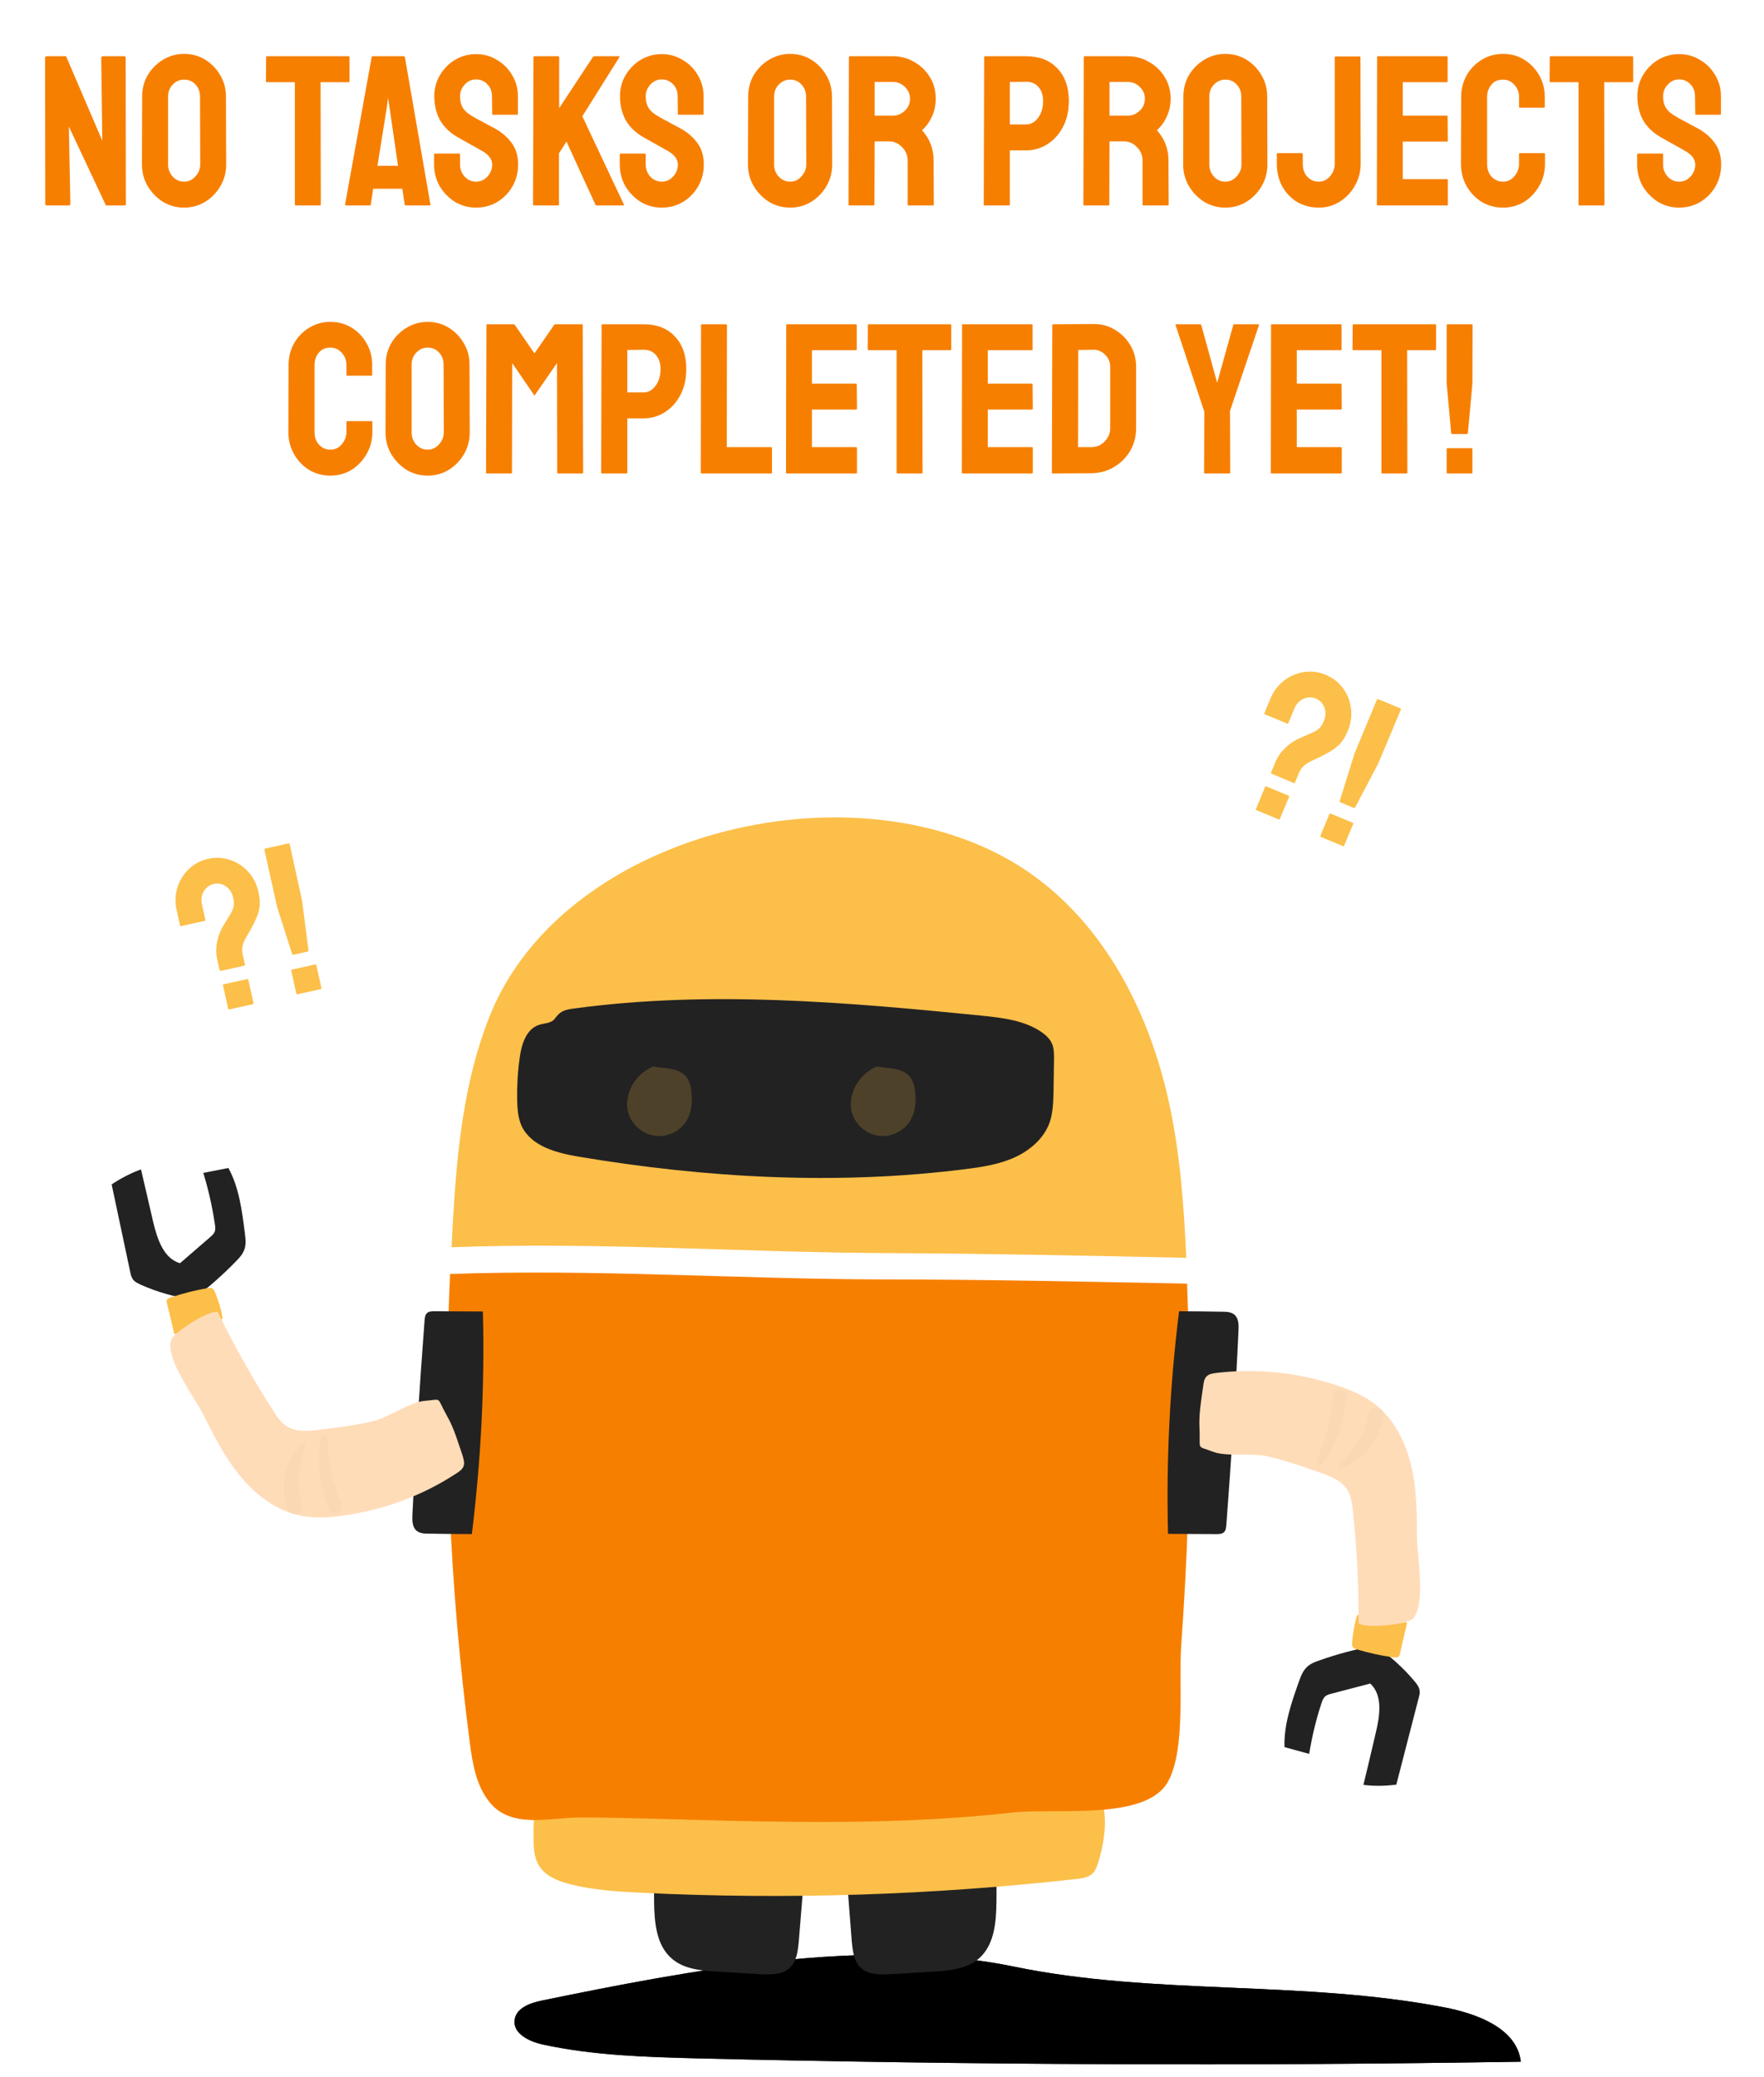 <svg width="395" height="465" viewBox="0 0 395 465" fill="none" xmlns="http://www.w3.org/2000/svg">
<g clip-path="url(#clip0_147_2411)">
<path d="M121.429 447.857C118.746 448.382 115.537 449.537 115.221 452.268C114.853 455.314 118.588 457.099 121.587 457.73C132.898 460.198 144.577 460.513 156.204 460.828C217.652 462.299 279.099 462.561 340.548 461.563C339.654 454.054 330.709 450.798 323.291 449.38C291.41 443.288 258.424 446.754 227.121 440.295C194.135 433.415 153.994 441.188 121.429 447.857Z" fill="url(#paint0_linear_147_2411)"/>
<path d="M121.429 447.857C118.746 448.382 115.537 449.537 115.221 452.268C114.853 455.314 118.588 457.099 121.587 457.73C132.898 460.198 144.577 460.513 156.204 460.828C217.652 462.299 279.099 462.561 340.548 461.563C339.654 454.054 330.709 450.798 323.291 449.38C291.41 443.288 258.424 446.754 227.121 440.295C194.135 433.415 153.994 441.188 121.429 447.857Z" fill="url(#paint1_linear_147_2411)"/>
<path d="M180.561 413.36C180.614 412.572 180.719 411.732 180.771 410.944C173.827 406.218 161.622 407.741 154.256 410.157C146.365 412.73 146.365 417.561 146.47 425.754C146.523 430.375 146.944 435.574 150.521 438.567C153.257 440.878 157.097 441.193 160.674 441.403C163.883 441.613 167.04 441.77 170.249 441.981C172.459 442.086 174.931 442.138 176.668 440.72C178.404 439.25 178.667 436.782 178.877 434.524C179.456 427.434 180.035 420.397 180.561 413.36Z" fill="#222222"/>
<path d="M189.039 413.36C188.986 412.572 188.881 411.732 188.828 410.944C195.773 406.218 207.978 407.741 215.344 410.157C223.235 412.73 223.235 417.561 223.13 425.754C223.077 430.375 222.656 435.574 219.078 438.567C216.343 440.878 212.502 441.193 208.925 441.403C205.716 441.613 202.559 441.77 199.35 441.981C197.141 442.086 194.668 442.138 192.932 440.72C191.196 439.25 190.933 436.782 190.722 434.524C190.196 427.434 189.617 420.397 189.039 413.36Z" fill="#222222"/>
<path d="M129.789 395.817C128.053 396.185 126.369 396.71 124.738 397.393C123.528 397.865 122.318 398.496 121.476 399.441C120.319 400.806 120.003 402.697 119.793 404.535C119.53 406.951 119.424 409.366 119.477 411.782C119.477 413.83 119.635 415.931 120.687 417.664C122.16 420.08 125.054 421.182 127.789 421.865C132.998 423.178 138.416 423.493 143.782 423.756C176.242 425.331 208.808 424.28 241.11 420.657C242.425 420.5 243.898 420.29 244.793 419.292C245.319 418.714 245.582 417.926 245.845 417.191C247.528 411.835 248.633 404.535 245.003 399.546C241.899 395.293 236.165 397.708 231.851 397.655C227.432 397.603 222.96 397.235 218.54 397.078C209.913 396.71 201.285 396.343 192.657 396.08C180.504 395.66 168.298 395.293 156.146 394.977C147.939 394.82 138.259 393.927 129.789 395.817Z" fill="#FCBF49"/>
<path d="M199.551 280.547C221.594 280.652 243.584 281.125 265.628 281.598C265.102 269.887 264.26 258.176 261.735 246.728C257.368 226.667 247.372 207.079 230.485 195.368C204.601 177.408 163.513 179.771 135.63 197.521C123.898 204.978 114.481 215.219 109.536 227.77C103.854 242.106 102.328 257.756 101.434 273.143C101.329 275.191 101.223 277.186 101.118 279.234C133.841 277.974 166.775 280.442 199.551 280.547Z" fill="#FCBF49"/>
<path d="M197.785 286.431C165.483 286.378 133.075 284.068 100.773 285.223C99.195 320.198 100.668 355.331 105.192 390.096C105.824 394.874 106.613 399.863 109.769 403.644C114.662 409.473 123.132 406.9 129.708 406.9C140.809 406.9 152.225 407.373 163.431 407.635C184.58 408.108 205.571 408.161 226.615 405.797C236.611 404.695 256.812 407.74 261.6 398.76C265.546 391.461 263.915 376.651 264.493 368.512C265.177 358.849 265.704 349.239 266.019 339.576C266.598 322.193 266.492 304.811 265.808 287.376C243.187 286.956 220.459 286.431 197.785 286.431Z" fill="#F77F00"/>
<path d="M274.069 343.03C274.49 342.662 274.543 342.032 274.596 341.507C275.701 326.96 276.647 312.414 277.331 297.867C277.384 296.607 277.384 295.136 276.384 294.296C275.648 293.718 274.701 293.666 273.754 293.666C270.492 293.613 267.283 293.561 264.021 293.561C261.969 310.103 261.128 326.75 261.548 343.398C265.179 343.398 268.756 343.45 272.386 343.45C272.965 343.45 273.596 343.45 274.069 343.03Z" fill="#222222"/>
<path d="M290.836 376.538C291.257 375.33 291.73 374.07 292.677 373.177C293.414 372.494 294.413 372.074 295.36 371.759C299.464 370.289 303.673 369.186 307.934 368.451C311.248 370.709 314.247 373.387 316.825 376.486C317.298 377.064 317.772 377.694 317.877 378.429C317.982 379.006 317.824 379.584 317.667 380.162C315.983 386.621 314.352 393.081 312.669 399.54C310.196 399.855 307.723 399.907 305.303 399.592C306.25 395.654 307.197 391.715 308.092 387.829C308.986 384.1 309.67 379.532 306.829 376.906C303.936 377.641 301.095 378.429 298.201 379.164C297.728 379.269 297.202 379.427 296.781 379.742C296.307 380.162 296.097 380.792 295.886 381.37C294.676 385.046 293.782 388.827 293.151 392.66C291.309 392.135 289.468 391.663 287.627 391.137C287.469 386.148 289.152 381.265 290.836 376.538Z" fill="#222222"/>
<path d="M313.198 370.871C313.356 370.714 313.409 370.504 313.461 370.346C313.988 367.983 314.514 365.62 315.092 363.309C311.41 362.469 307.622 361.891 303.887 361.576C303.308 363.519 302.94 365.567 302.782 367.615C302.729 368.035 302.729 368.561 303.045 368.876C303.255 369.086 303.519 369.138 303.781 369.243C306.57 370.083 309.463 370.714 312.409 371.081C312.62 371.029 312.935 371.081 313.198 370.871Z" fill="#FCBF49"/>
<path d="M316.885 361.68C319.095 357.952 317.306 348.131 317.306 344.193C317.253 338.784 317.253 333.322 315.991 328.071C314.728 322.819 312.15 317.673 307.889 314.364C305.469 312.474 302.628 311.266 299.682 310.268C290.896 307.275 281.479 306.277 272.272 307.38C271.536 307.485 270.747 307.59 270.221 308.115C269.642 308.64 269.536 309.481 269.431 310.268C269.01 313.261 268.432 316.57 268.59 319.616C268.853 324.972 267.748 323.502 271.641 325.025C274.64 326.18 280.269 325.235 283.689 326.023C287.687 326.915 291.58 328.281 295.473 329.646C297.945 330.486 300.576 331.537 301.839 333.795C302.523 335.003 302.733 336.473 302.891 337.891C303.838 346.294 304.259 354.748 304.206 363.203C304.206 364.673 315.044 363.938 316.464 362.311C316.622 362.1 316.727 361.89 316.885 361.68Z" fill="#FFDCB8"/>
<g opacity="0.15">
<path opacity="0.15" d="M298.474 312.687C298.158 317.729 296.843 322.298 294.844 326.919C294.475 327.812 295.58 328.495 296.159 327.707C299.316 323.296 300.947 318.044 301.525 312.687C301.736 310.797 298.632 310.744 298.474 312.687Z" fill="#222222"/>
<path opacity="0.15" d="M306.53 316.302C305.636 321.185 303.426 324.389 299.954 327.855C299.481 328.328 300.111 329.115 300.638 328.748C303.005 327.277 305.215 326.332 306.898 323.969C308.476 321.763 309.529 319.4 309.844 316.722C310.055 314.884 306.898 314.464 306.53 316.302Z" fill="#222222"/>
</g>
<path d="M95.608 293.981C95.187 294.349 95.135 294.979 95.082 295.504C93.977 310.051 93.03 324.597 92.346 339.144C92.293 340.404 92.293 341.875 93.293 342.715C94.03 343.292 94.977 343.345 95.924 343.345C99.185 343.398 102.395 343.45 105.656 343.45C107.708 326.908 108.55 310.26 108.129 293.613C104.499 293.613 100.922 293.561 97.291 293.561C96.713 293.561 96.029 293.561 95.608 293.981Z" fill="#222222"/>
<path d="M54.829 276.086C54.987 277.346 55.145 278.711 54.671 279.866C54.303 280.812 53.619 281.6 52.883 282.335C49.884 285.433 46.623 288.322 43.098 290.895C39.099 290.37 35.206 289.267 31.576 287.639C30.892 287.324 30.155 287.009 29.735 286.379C29.419 285.906 29.261 285.328 29.156 284.751C27.788 278.239 26.368 271.674 25 265.163C27.052 263.797 29.261 262.642 31.576 261.801C32.471 265.74 33.417 269.679 34.312 273.617C35.206 277.346 36.627 281.757 40.309 282.807C42.571 280.864 44.781 278.921 47.043 276.978C47.412 276.663 47.833 276.296 48.043 275.823C48.306 275.245 48.2 274.562 48.095 273.932C47.517 270.099 46.675 266.318 45.517 262.589C47.411 262.222 49.253 261.854 51.147 261.486C53.567 265.95 54.198 271.097 54.829 276.086Z" fill="#222222"/>
<path d="M37.349 291.064C37.296 291.274 37.349 291.485 37.349 291.642C37.927 294.005 38.506 296.316 39.032 298.679C42.715 297.786 46.345 296.631 49.87 295.265C49.554 293.27 48.975 291.274 48.186 289.384C48.028 288.964 47.818 288.544 47.397 288.386C47.134 288.281 46.871 288.333 46.555 288.386C43.662 288.859 40.821 289.594 38.033 290.539C37.77 290.644 37.454 290.802 37.349 291.064Z" fill="#FCBF49"/>
<path d="M38.15 300.921C37.782 305.228 43.779 313.21 45.568 316.781C47.988 321.612 50.461 326.496 53.933 330.645C57.405 334.794 61.982 338.259 67.296 339.31C70.295 339.94 73.398 339.783 76.45 339.362C85.657 338.154 94.548 334.898 102.281 329.805C102.912 329.384 103.544 328.964 103.807 328.229C104.07 327.494 103.807 326.706 103.596 325.919C102.597 323.03 101.702 319.827 100.177 317.149C97.546 312.475 99.23 313.315 95.021 313.63C91.812 313.892 87.182 317.254 83.763 318.094C79.764 319.092 75.661 319.564 71.61 320.089C69.032 320.405 66.191 320.667 64.034 319.197C62.877 318.409 62.035 317.201 61.298 315.993C56.721 308.904 52.565 301.499 48.83 293.885C48.199 292.572 38.834 298.033 38.255 300.134C38.203 300.449 38.15 300.659 38.15 300.921Z" fill="#FFDCB8"/>
<g opacity="0.15">
<path opacity="0.15" d="M76.394 336.619C74.448 331.946 73.606 327.272 73.29 322.23C73.238 321.233 71.922 321.128 71.765 322.126C70.923 327.482 71.765 332.891 73.659 337.932C74.343 339.77 77.184 338.405 76.394 336.619Z" fill="#222222"/>
<path opacity="0.15" d="M67.614 336.994C66.246 332.215 66.772 328.382 68.35 323.708C68.561 323.077 67.666 322.657 67.298 323.182C65.877 325.546 64.299 327.383 63.826 330.219C63.405 332.898 63.51 335.471 64.457 337.992C65.088 339.83 68.087 338.779 67.614 336.994Z" fill="#222222"/>
</g>
<path d="M115.805 246.204C115.857 248.2 115.962 250.248 116.804 252.086C118.961 256.655 124.643 258.125 129.641 258.965C158.208 263.744 187.406 265.372 216.131 261.749C219.919 261.276 223.707 260.698 227.179 259.123C230.651 257.548 233.755 254.869 235.018 251.351C235.807 249.093 235.859 246.677 235.912 244.261C235.964 241.846 235.964 239.377 236.017 236.962C236.017 235.859 236.017 234.756 235.596 233.706C235.123 232.603 234.176 231.71 233.176 231.027C229.388 228.454 224.601 227.876 220.024 227.404C189.616 224.358 158.839 221.68 128.589 225.776C127.326 225.934 126.011 226.143 125.116 227.036C124.643 227.456 124.327 228.034 123.854 228.454C122.96 229.137 121.75 229.084 120.698 229.452C117.751 230.397 116.699 234.021 116.331 237.119C115.91 240.113 115.752 243.158 115.805 246.204Z" fill="#222222"/>
<path opacity="0.2" d="M153.89 250.625C154.889 248.788 155.047 246.635 154.837 244.534C154.731 243.274 154.416 241.961 153.627 241.016C151.943 239.02 148.839 239.23 146.261 238.758C143.999 239.703 142.105 241.541 141.158 243.799C140.579 245.164 140.316 246.635 140.474 248.105C140.842 251.098 143.315 253.672 146.261 254.197C149.26 254.827 152.469 253.304 153.89 250.625Z" fill="#FCBF49"/>
<path opacity="0.2" d="M203.981 250.625C204.981 248.788 205.139 246.635 204.928 244.534C204.823 243.274 204.507 241.961 203.718 241.016C202.035 239.02 198.931 239.23 196.353 238.758C194.091 239.703 192.197 241.541 191.25 243.799C190.671 245.164 190.408 246.635 190.566 248.105C190.934 251.098 193.407 253.672 196.353 254.197C199.299 254.827 202.508 253.304 203.981 250.625Z" fill="#FCBF49"/>
<path d="M49.459 217.358C49.303 217.392 49.211 217.347 49.184 217.222L48.622 214.692C48.345 213.442 48.349 212.13 48.634 210.756C48.943 209.343 49.486 208.026 50.264 206.805C50.993 205.659 51.521 204.788 51.848 204.191C52.167 203.563 52.341 203.017 52.369 202.552C52.397 202.086 52.345 201.557 52.213 200.964C51.971 199.87 51.441 199.037 50.626 198.464C49.803 197.86 48.892 197.669 47.893 197.891C46.893 198.112 46.133 198.675 45.612 199.577C45.115 200.441 44.988 201.42 45.231 202.513L45.99 205.934C46.018 206.059 45.969 206.135 45.844 206.163L40.549 207.338C40.424 207.366 40.348 207.317 40.32 207.192L39.561 203.771C39.173 202.022 39.225 200.339 39.719 198.721C40.243 197.097 41.099 195.711 42.286 194.562C43.505 193.407 44.958 192.642 46.645 192.267C48.332 191.893 49.956 191.975 51.518 192.514C53.111 193.045 54.473 193.939 55.604 195.196C56.735 196.453 57.495 197.956 57.883 199.705C58.112 200.736 58.207 201.682 58.169 202.543C58.123 203.372 57.901 204.29 57.502 205.297C57.095 206.272 56.456 207.528 55.584 209.066C54.977 210.02 54.571 210.848 54.365 211.549C54.192 212.243 54.188 212.965 54.355 213.715L54.854 215.964C54.881 216.089 54.817 216.169 54.661 216.203L49.459 217.358ZM51.373 225.98C51.217 226.014 51.121 225.954 51.087 225.797L49.932 220.596C49.905 220.471 49.969 220.391 50.125 220.357L55.327 219.202C55.483 219.168 55.575 219.213 55.602 219.338L56.757 224.539C56.791 224.695 56.73 224.791 56.574 224.825L51.373 225.98ZM65.7 213.754C65.575 213.781 65.479 213.721 65.413 213.571L62.038 203.012L59.209 190.266C59.174 190.11 59.219 190.018 59.344 189.99L64.593 188.825C64.749 188.791 64.844 188.851 64.879 189.008L67.661 201.764L69.069 212.76C69.072 212.923 69.011 213.019 68.886 213.046L65.7 213.754ZM66.582 222.605C66.457 222.632 66.377 222.568 66.343 222.412L65.209 217.304C65.182 217.179 65.23 217.103 65.355 217.075L70.603 215.91C70.728 215.883 70.805 215.931 70.832 216.056L71.966 221.164C72.001 221.32 71.956 221.412 71.831 221.44L66.582 222.605Z" fill="#FCBF49"/>
</g>
<path d="M284.765 173.235C284.617 173.174 284.567 173.084 284.617 172.966L285.611 170.572C286.102 169.39 286.859 168.319 287.882 167.357C288.946 166.379 290.148 165.613 291.486 165.06C292.741 164.542 293.674 164.132 294.284 163.831C294.906 163.501 295.362 163.153 295.652 162.789C295.942 162.424 296.204 161.961 296.437 161.399C296.867 160.365 296.913 159.379 296.574 158.442C296.248 157.475 295.612 156.795 294.667 156.402C293.721 156.009 292.776 156.032 291.831 156.472C290.928 156.894 290.262 157.622 289.832 158.656L288.488 161.892C288.439 162.01 288.356 162.045 288.237 161.996L283.228 159.915C283.11 159.866 283.075 159.783 283.125 159.664L284.469 156.428C285.156 154.773 286.166 153.426 287.499 152.385C288.862 151.357 290.359 150.715 291.99 150.457C293.652 150.211 295.28 150.42 296.876 151.083C298.472 151.745 299.754 152.746 300.723 154.084C301.722 155.434 302.323 156.948 302.526 158.627C302.73 160.305 302.488 161.972 301.801 163.627C301.396 164.602 300.93 165.431 300.404 166.114C299.891 166.766 299.181 167.39 298.276 167.984C297.383 168.549 296.138 169.21 294.542 169.968C293.496 170.4 292.688 170.844 292.117 171.3C291.576 171.768 291.159 172.357 290.864 173.066L289.98 175.194C289.931 175.312 289.833 175.34 289.685 175.279L284.765 173.235ZM281.377 181.392C281.229 181.331 281.186 181.226 281.247 181.078L283.291 176.158C283.34 176.039 283.439 176.011 283.586 176.072L288.507 178.116C288.655 178.177 288.704 178.267 288.655 178.385L286.611 183.306C286.55 183.454 286.445 183.497 286.297 183.436L281.377 181.392ZM300.128 179.616C300.009 179.567 299.966 179.462 299.998 179.302L303.302 168.72L308.309 156.663C308.371 156.515 308.461 156.466 308.579 156.515L313.544 158.577C313.691 158.638 313.735 158.743 313.673 158.891L308.621 170.93L303.456 180.738C303.365 180.874 303.26 180.917 303.142 180.868L300.128 179.616ZM295.765 187.368C295.647 187.318 295.618 187.22 295.679 187.072L297.686 182.24C297.735 182.122 297.819 182.088 297.937 182.137L302.902 184.199C303.02 184.248 303.055 184.332 303.006 184.45L300.999 189.282C300.938 189.429 300.848 189.479 300.73 189.43L295.765 187.368Z" fill="#FCBF49"/>
<path d="M10.524 46C10.268 46 10.14 45.888 10.14 45.664L10.092 12.976C10.092 12.72 10.22 12.592 10.476 12.592H14.796L22.908 31.504L22.668 12.976C22.668 12.72 22.812 12.592 23.1 12.592H27.852C28.044 12.592 28.14 12.72 28.14 12.976L28.188 45.712C28.188 45.904 28.108 46 27.948 46H23.724L15.42 28.336L15.756 45.616C15.756 45.872 15.612 46 15.324 46H10.524ZM41.237 46.48C39.51 46.48 37.925 46.048 36.486 45.184C35.078 44.288 33.941 43.12 33.078 41.68C32.214 40.208 31.782 38.592 31.782 36.832L31.829 21.616C31.829 19.856 32.245 18.256 33.078 16.816C33.941 15.376 35.093 14.224 36.533 13.36C37.974 12.496 39.541 12.064 41.237 12.064C42.965 12.064 44.533 12.496 45.941 13.36C47.349 14.224 48.469 15.376 49.301 16.816C50.166 18.256 50.597 19.856 50.597 21.616L50.645 36.832C50.645 38.592 50.214 40.208 49.349 41.68C48.517 43.12 47.382 44.288 45.941 45.184C44.533 46.048 42.965 46.48 41.237 46.48ZM41.237 40.672C42.197 40.672 43.029 40.288 43.733 39.52C44.469 38.72 44.837 37.824 44.837 36.832L44.789 21.616C44.789 20.56 44.453 19.664 43.782 18.928C43.109 18.192 42.261 17.824 41.237 17.824C40.245 17.824 39.398 18.192 38.694 18.928C37.989 19.632 37.638 20.528 37.638 21.616V36.832C37.638 37.888 37.989 38.8 38.694 39.568C39.398 40.304 40.245 40.672 41.237 40.672ZM66.22 46C66.092 46 66.028 45.92 66.028 45.76V18.4H59.788C59.628 18.4 59.548 18.32 59.548 18.16L59.596 12.784C59.596 12.656 59.66 12.592 59.788 12.592H78.028C78.188 12.592 78.268 12.656 78.268 12.784V18.16C78.268 18.32 78.204 18.4 78.076 18.4H71.788L71.836 45.76C71.836 45.92 71.772 46 71.644 46H66.22ZM77.272 45.76L83.224 12.784C83.256 12.656 83.336 12.592 83.464 12.592H90.424C90.552 12.592 90.632 12.656 90.664 12.784L96.376 45.76C96.408 45.92 96.344 46 96.184 46H90.856C90.728 46 90.648 45.92 90.616 45.76L90.088 42.256H83.56L83.032 45.76C83 45.92 82.92 46 82.792 46H77.464C77.336 46 77.272 45.92 77.272 45.76ZM84.52 37.12H89.128L87.16 23.632L86.872 21.856L86.68 23.632L84.52 37.12ZM106.611 46.48C104.883 46.48 103.299 46.048 101.859 45.184C100.451 44.288 99.315 43.12 98.451 41.68C97.619 40.208 97.203 38.592 97.203 36.832V34.624C97.203 34.464 97.283 34.384 97.443 34.384H102.819C102.947 34.384 103.011 34.464 103.011 34.624V36.832C103.011 37.888 103.363 38.8 104.067 39.568C104.771 40.304 105.619 40.672 106.611 40.672C107.603 40.672 108.451 40.288 109.155 39.52C109.859 38.752 110.211 37.856 110.211 36.832C110.211 35.648 109.443 34.624 107.907 33.76C107.395 33.472 106.595 33.024 105.507 32.416C104.419 31.808 103.395 31.232 102.435 30.688C100.675 29.664 99.363 28.384 98.499 26.848C97.667 25.28 97.251 23.52 97.251 21.568C97.251 19.776 97.683 18.176 98.547 16.768C99.411 15.328 100.547 14.192 101.955 13.36C103.395 12.528 104.947 12.112 106.611 12.112C108.307 12.112 109.859 12.544 111.267 13.408C112.707 14.24 113.843 15.376 114.675 16.816C115.539 18.224 115.971 19.808 115.971 21.568V25.504C115.971 25.632 115.907 25.696 115.779 25.696H110.403C110.275 25.696 110.211 25.632 110.211 25.504L110.163 21.568C110.163 20.448 109.811 19.536 109.107 18.832C108.403 18.128 107.571 17.776 106.611 17.776C105.619 17.776 104.771 18.16 104.067 18.928C103.363 19.664 103.011 20.544 103.011 21.568C103.011 22.624 103.235 23.504 103.683 24.208C104.131 24.912 104.947 25.584 106.131 26.224C106.291 26.32 106.595 26.496 107.043 26.752C107.523 26.976 108.035 27.248 108.579 27.568C109.123 27.856 109.603 28.112 110.019 28.336C110.467 28.56 110.739 28.704 110.835 28.768C112.435 29.664 113.699 30.768 114.627 32.08C115.555 33.36 116.019 34.944 116.019 36.832C116.019 38.656 115.587 40.304 114.723 41.776C113.891 43.216 112.755 44.368 111.315 45.232C109.907 46.064 108.339 46.48 106.611 46.48ZM119.55 46C119.422 46 119.358 45.92 119.358 45.76L119.454 12.832C119.454 12.672 119.518 12.592 119.646 12.592H125.022C125.15 12.592 125.214 12.672 125.214 12.832V24.208L132.75 12.784C132.846 12.656 132.958 12.592 133.086 12.592H138.606C138.734 12.592 138.766 12.656 138.702 12.784L130.398 26.032L139.71 45.808C139.774 45.936 139.694 46 139.47 46H133.614C133.454 46 133.358 45.936 133.326 45.808L126.846 31.696L125.166 34.336V45.76C125.166 45.92 125.102 46 124.974 46H119.55ZM148.189 46.48C146.461 46.48 144.877 46.048 143.437 45.184C142.029 44.288 140.893 43.12 140.029 41.68C139.197 40.208 138.781 38.592 138.781 36.832V34.624C138.781 34.464 138.861 34.384 139.021 34.384H144.397C144.525 34.384 144.589 34.464 144.589 34.624V36.832C144.589 37.888 144.941 38.8 145.645 39.568C146.349 40.304 147.197 40.672 148.189 40.672C149.181 40.672 150.029 40.288 150.733 39.52C151.437 38.752 151.789 37.856 151.789 36.832C151.789 35.648 151.021 34.624 149.485 33.76C148.973 33.472 148.173 33.024 147.085 32.416C145.997 31.808 144.973 31.232 144.013 30.688C142.253 29.664 140.941 28.384 140.077 26.848C139.245 25.28 138.829 23.52 138.829 21.568C138.829 19.776 139.261 18.176 140.125 16.768C140.989 15.328 142.125 14.192 143.533 13.36C144.973 12.528 146.525 12.112 148.189 12.112C149.885 12.112 151.437 12.544 152.845 13.408C154.285 14.24 155.421 15.376 156.253 16.816C157.117 18.224 157.549 19.808 157.549 21.568V25.504C157.549 25.632 157.485 25.696 157.357 25.696H151.981C151.853 25.696 151.789 25.632 151.789 25.504L151.741 21.568C151.741 20.448 151.389 19.536 150.685 18.832C149.981 18.128 149.149 17.776 148.189 17.776C147.197 17.776 146.349 18.16 145.645 18.928C144.941 19.664 144.589 20.544 144.589 21.568C144.589 22.624 144.813 23.504 145.261 24.208C145.709 24.912 146.525 25.584 147.709 26.224C147.869 26.32 148.173 26.496 148.621 26.752C149.101 26.976 149.613 27.248 150.157 27.568C150.701 27.856 151.181 28.112 151.597 28.336C152.045 28.56 152.317 28.704 152.413 28.768C154.013 29.664 155.277 30.768 156.205 32.08C157.133 33.36 157.597 34.944 157.597 36.832C157.597 38.656 157.165 40.304 156.301 41.776C155.469 43.216 154.333 44.368 152.893 45.232C151.485 46.064 149.917 46.48 148.189 46.48ZM176.941 46.48C175.213 46.48 173.629 46.048 172.189 45.184C170.781 44.288 169.645 43.12 168.781 41.68C167.917 40.208 167.485 38.592 167.485 36.832L167.533 21.616C167.533 19.856 167.949 18.256 168.781 16.816C169.645 15.376 170.797 14.224 172.237 13.36C173.677 12.496 175.245 12.064 176.941 12.064C178.669 12.064 180.237 12.496 181.645 13.36C183.053 14.224 184.173 15.376 185.005 16.816C185.869 18.256 186.301 19.856 186.301 21.616L186.349 36.832C186.349 38.592 185.917 40.208 185.053 41.68C184.221 43.12 183.085 44.288 181.645 45.184C180.237 46.048 178.669 46.48 176.941 46.48ZM176.941 40.672C177.901 40.672 178.733 40.288 179.437 39.52C180.173 38.72 180.541 37.824 180.541 36.832L180.493 21.616C180.493 20.56 180.157 19.664 179.485 18.928C178.813 18.192 177.965 17.824 176.941 17.824C175.949 17.824 175.101 18.192 174.397 18.928C173.693 19.632 173.341 20.528 173.341 21.616V36.832C173.341 37.888 173.693 38.8 174.397 39.568C175.101 40.304 175.949 40.672 176.941 40.672ZM190.19 46C190.062 46 189.998 45.92 189.998 45.76L190.094 12.784C190.094 12.656 190.158 12.592 190.286 12.592H199.982C201.71 12.592 203.294 13.024 204.734 13.888C206.206 14.72 207.374 15.856 208.238 17.296C209.102 18.704 209.534 20.304 209.534 22.096C209.534 23.28 209.358 24.352 209.006 25.312C208.654 26.24 208.238 27.04 207.758 27.712C207.278 28.352 206.846 28.832 206.462 29.152C208.19 31.072 209.054 33.328 209.054 35.92L209.102 45.76C209.102 45.92 209.022 46 208.862 46H203.438C203.31 46 203.246 45.952 203.246 45.856V35.92C203.246 34.768 202.83 33.776 201.998 32.944C201.198 32.08 200.206 31.648 199.022 31.648H195.854L195.806 45.76C195.806 45.92 195.742 46 195.614 46H190.19ZM195.854 25.888H199.982C200.974 25.888 201.854 25.52 202.622 24.784C203.39 24.048 203.774 23.152 203.774 22.096C203.774 21.072 203.39 20.192 202.622 19.456C201.886 18.72 201.006 18.352 199.982 18.352H195.854V25.888ZM220.519 46C220.359 46 220.279 45.92 220.279 45.76L220.375 12.784C220.375 12.656 220.439 12.592 220.567 12.592H229.783C232.727 12.592 235.047 13.488 236.743 15.28C238.471 17.072 239.335 19.504 239.335 22.576C239.335 24.848 238.887 26.816 237.991 28.48C237.095 30.144 235.927 31.424 234.487 32.32C233.047 33.216 231.479 33.664 229.783 33.664H226.135V45.76C226.135 45.92 226.055 46 225.895 46H220.519ZM226.135 27.856H229.783C230.807 27.856 231.687 27.376 232.423 26.416C233.191 25.424 233.575 24.144 233.575 22.576C233.575 21.328 233.239 20.304 232.567 19.504C231.895 18.704 230.967 18.304 229.783 18.304L226.135 18.352V27.856ZM242.784 46C242.656 46 242.592 45.92 242.592 45.76L242.688 12.784C242.688 12.656 242.752 12.592 242.88 12.592H252.576C254.304 12.592 255.888 13.024 257.328 13.888C258.8 14.72 259.968 15.856 260.832 17.296C261.696 18.704 262.128 20.304 262.128 22.096C262.128 23.28 261.952 24.352 261.6 25.312C261.248 26.24 260.832 27.04 260.352 27.712C259.872 28.352 259.44 28.832 259.056 29.152C260.784 31.072 261.648 33.328 261.648 35.92L261.696 45.76C261.696 45.92 261.616 46 261.456 46H256.032C255.904 46 255.84 45.952 255.84 45.856V35.92C255.84 34.768 255.424 33.776 254.592 32.944C253.792 32.08 252.8 31.648 251.616 31.648H248.448L248.4 45.76C248.4 45.92 248.336 46 248.208 46H242.784ZM248.448 25.888H252.576C253.568 25.888 254.448 25.52 255.216 24.784C255.984 24.048 256.368 23.152 256.368 22.096C256.368 21.072 255.984 20.192 255.216 19.456C254.48 18.72 253.6 18.352 252.576 18.352H248.448V25.888ZM274.394 46.48C272.666 46.48 271.082 46.048 269.642 45.184C268.234 44.288 267.098 43.12 266.234 41.68C265.37 40.208 264.938 38.592 264.938 36.832L264.986 21.616C264.986 19.856 265.402 18.256 266.234 16.816C267.098 15.376 268.25 14.224 269.69 13.36C271.13 12.496 272.698 12.064 274.394 12.064C276.122 12.064 277.69 12.496 279.098 13.36C280.506 14.224 281.626 15.376 282.458 16.816C283.322 18.256 283.754 19.856 283.754 21.616L283.802 36.832C283.802 38.592 283.37 40.208 282.506 41.68C281.674 43.12 280.538 44.288 279.098 45.184C277.69 46.048 276.122 46.48 274.394 46.48ZM274.394 40.672C275.354 40.672 276.186 40.288 276.89 39.52C277.626 38.72 277.994 37.824 277.994 36.832L277.946 21.616C277.946 20.56 277.61 19.664 276.938 18.928C276.266 18.192 275.418 17.824 274.394 17.824C273.402 17.824 272.554 18.192 271.85 18.928C271.146 19.632 270.794 20.528 270.794 21.616V36.832C270.794 37.888 271.146 38.8 271.85 39.568C272.554 40.304 273.402 40.672 274.394 40.672ZM295.323 46.48C293.531 46.48 291.915 46.064 290.475 45.232C289.067 44.368 287.947 43.2 287.115 41.728C286.315 40.224 285.915 38.544 285.915 36.688V34.48C285.915 34.352 285.979 34.288 286.107 34.288H291.531C291.659 34.288 291.723 34.368 291.723 34.528V36.688C291.723 37.872 292.059 38.832 292.731 39.568C293.403 40.304 294.267 40.672 295.323 40.672C296.283 40.672 297.115 40.272 297.819 39.472C298.523 38.672 298.875 37.744 298.875 36.688V12.832C298.875 12.704 298.939 12.64 299.067 12.64H304.443C304.571 12.64 304.635 12.72 304.635 12.88L304.683 36.688C304.683 38.448 304.251 40.08 303.387 41.584C302.555 43.056 301.435 44.24 300.027 45.136C298.619 46.032 297.051 46.48 295.323 46.48ZM308.503 46C308.375 46 308.311 45.92 308.311 45.76L308.359 12.784C308.359 12.656 308.423 12.592 308.551 12.592H323.959C324.087 12.592 324.151 12.672 324.151 12.832V18.208C324.151 18.336 324.087 18.4 323.959 18.4H314.119V25.888H323.959C324.087 25.888 324.151 25.952 324.151 26.08L324.199 31.504C324.199 31.632 324.135 31.696 324.007 31.696H314.119V40.096H324.007C324.135 40.096 324.199 40.176 324.199 40.336V45.808C324.199 45.936 324.135 46 324.007 46H308.503ZM336.549 46.48C334.789 46.48 333.189 46.048 331.749 45.184C330.341 44.288 329.221 43.104 328.389 41.632C327.557 40.16 327.141 38.512 327.141 36.688L327.189 21.712C327.189 19.952 327.589 18.352 328.389 16.912C329.221 15.44 330.341 14.272 331.749 13.408C333.189 12.512 334.789 12.064 336.549 12.064C338.309 12.064 339.893 12.496 341.301 13.36C342.709 14.224 343.829 15.392 344.661 16.864C345.493 18.304 345.909 19.92 345.909 21.712V23.92C345.909 24.048 345.845 24.112 345.717 24.112H340.341C340.213 24.112 340.149 24.048 340.149 23.92V21.712C340.149 20.656 339.797 19.744 339.093 18.976C338.421 18.208 337.573 17.824 336.549 17.824C335.397 17.824 334.517 18.224 333.909 19.024C333.301 19.792 332.997 20.688 332.997 21.712V36.688C332.997 37.872 333.333 38.832 334.005 39.568C334.709 40.304 335.557 40.672 336.549 40.672C337.573 40.672 338.421 40.272 339.093 39.472C339.797 38.64 340.149 37.712 340.149 36.688V34.48C340.149 34.352 340.213 34.288 340.341 34.288H345.765C345.893 34.288 345.957 34.352 345.957 34.48V36.688C345.957 38.512 345.525 40.16 344.661 41.632C343.829 43.104 342.709 44.288 341.301 45.184C339.893 46.048 338.309 46.48 336.549 46.48ZM353.658 46C353.53 46 353.466 45.92 353.466 45.76V18.4H347.226C347.066 18.4 346.986 18.32 346.986 18.16L347.034 12.784C347.034 12.656 347.098 12.592 347.226 12.592H365.466C365.626 12.592 365.706 12.656 365.706 12.784V18.16C365.706 18.32 365.642 18.4 365.514 18.4H359.226L359.273 45.76C359.273 45.92 359.21 46 359.082 46H353.658ZM376.002 46.48C374.274 46.48 372.69 46.048 371.25 45.184C369.842 44.288 368.706 43.12 367.842 41.68C367.01 40.208 366.594 38.592 366.594 36.832V34.624C366.594 34.464 366.674 34.384 366.834 34.384H372.21C372.338 34.384 372.402 34.464 372.402 34.624V36.832C372.402 37.888 372.754 38.8 373.458 39.568C374.162 40.304 375.01 40.672 376.002 40.672C376.994 40.672 377.842 40.288 378.546 39.52C379.25 38.752 379.602 37.856 379.602 36.832C379.602 35.648 378.834 34.624 377.298 33.76C376.786 33.472 375.986 33.024 374.898 32.416C373.81 31.808 372.786 31.232 371.826 30.688C370.066 29.664 368.754 28.384 367.89 26.848C367.058 25.28 366.642 23.52 366.642 21.568C366.642 19.776 367.074 18.176 367.938 16.768C368.802 15.328 369.938 14.192 371.346 13.36C372.786 12.528 374.338 12.112 376.002 12.112C377.698 12.112 379.25 12.544 380.658 13.408C382.098 14.24 383.234 15.376 384.066 16.816C384.93 18.224 385.362 19.808 385.362 21.568V25.504C385.362 25.632 385.298 25.696 385.17 25.696H379.794C379.666 25.696 379.602 25.632 379.602 25.504L379.554 21.568C379.554 20.448 379.202 19.536 378.498 18.832C377.794 18.128 376.962 17.776 376.002 17.776C375.01 17.776 374.162 18.16 373.458 18.928C372.754 19.664 372.402 20.544 372.402 21.568C372.402 22.624 372.626 23.504 373.074 24.208C373.522 24.912 374.338 25.584 375.522 26.224C375.682 26.32 375.986 26.496 376.434 26.752C376.914 26.976 377.426 27.248 377.97 27.568C378.514 27.856 378.994 28.112 379.41 28.336C379.858 28.56 380.13 28.704 380.226 28.768C381.826 29.664 383.09 30.768 384.018 32.08C384.946 33.36 385.41 34.944 385.41 36.832C385.41 38.656 384.978 40.304 384.114 41.776C383.282 43.216 382.146 44.368 380.706 45.232C379.298 46.064 377.73 46.48 376.002 46.48ZM73.979 106.48C72.219 106.48 70.619 106.048 69.179 105.184C67.771 104.288 66.651 103.104 65.819 101.632C64.987 100.16 64.571 98.512 64.571 96.688L64.619 81.712C64.619 79.952 65.019 78.352 65.819 76.912C66.651 75.44 67.771 74.272 69.179 73.408C70.619 72.512 72.219 72.064 73.979 72.064C75.739 72.064 77.323 72.496 78.731 73.36C80.139 74.224 81.259 75.392 82.091 76.864C82.923 78.304 83.339 79.92 83.339 81.712V83.92C83.339 84.048 83.275 84.112 83.147 84.112H77.771C77.643 84.112 77.579 84.048 77.579 83.92V81.712C77.579 80.656 77.227 79.744 76.523 78.976C75.851 78.208 75.003 77.824 73.979 77.824C72.827 77.824 71.947 78.224 71.339 79.024C70.731 79.792 70.427 80.688 70.427 81.712V96.688C70.427 97.872 70.763 98.832 71.435 99.568C72.139 100.304 72.987 100.672 73.979 100.672C75.003 100.672 75.851 100.272 76.523 99.472C77.227 98.64 77.579 97.712 77.579 96.688V94.48C77.579 94.352 77.643 94.288 77.771 94.288H83.195C83.323 94.288 83.387 94.352 83.387 94.48V96.688C83.387 98.512 82.955 100.16 82.091 101.632C81.259 103.104 80.139 104.288 78.731 105.184C77.323 106.048 75.739 106.48 73.979 106.48ZM95.777 106.48C94.049 106.48 92.465 106.048 91.025 105.184C89.617 104.288 88.481 103.12 87.617 101.68C86.753 100.208 86.321 98.592 86.321 96.832L86.369 81.616C86.369 79.856 86.785 78.256 87.617 76.816C88.481 75.376 89.633 74.224 91.073 73.36C92.513 72.496 94.081 72.064 95.777 72.064C97.505 72.064 99.073 72.496 100.481 73.36C101.889 74.224 103.009 75.376 103.841 76.816C104.705 78.256 105.137 79.856 105.137 81.616L105.185 96.832C105.185 98.592 104.753 100.208 103.889 101.68C103.057 103.12 101.921 104.288 100.481 105.184C99.073 106.048 97.505 106.48 95.777 106.48ZM95.777 100.672C96.737 100.672 97.569 100.288 98.273 99.52C99.009 98.72 99.377 97.824 99.377 96.832L99.329 81.616C99.329 80.56 98.993 79.664 98.321 78.928C97.649 78.192 96.801 77.824 95.777 77.824C94.785 77.824 93.937 78.192 93.233 78.928C92.529 79.632 92.177 80.528 92.177 81.616V96.832C92.177 97.888 92.529 98.8 93.233 99.568C93.937 100.304 94.785 100.672 95.777 100.672ZM109.026 106C108.898 106 108.834 105.92 108.834 105.76L108.93 72.784C108.93 72.656 108.994 72.592 109.122 72.592H114.978C115.106 72.592 115.218 72.656 115.314 72.784L119.682 79.12L124.05 72.784C124.146 72.656 124.258 72.592 124.386 72.592H130.29C130.418 72.592 130.482 72.656 130.482 72.784L130.578 105.76C130.578 105.92 130.514 106 130.386 106H124.962C124.834 106 124.77 105.92 124.77 105.76L124.722 81.28L119.682 88.576L114.69 81.28L114.642 105.76C114.642 105.92 114.578 106 114.45 106H109.026ZM134.855 106C134.695 106 134.615 105.92 134.615 105.76L134.711 72.784C134.711 72.656 134.775 72.592 134.903 72.592H144.119C147.063 72.592 149.383 73.488 151.079 75.28C152.807 77.072 153.671 79.504 153.671 82.576C153.671 84.848 153.223 86.816 152.327 88.48C151.431 90.144 150.263 91.424 148.823 92.32C147.383 93.216 145.815 93.664 144.119 93.664H140.471V105.76C140.471 105.92 140.391 106 140.231 106H134.855ZM140.471 87.856H144.119C145.143 87.856 146.023 87.376 146.759 86.416C147.527 85.424 147.911 84.144 147.911 82.576C147.911 81.328 147.575 80.304 146.903 79.504C146.231 78.704 145.303 78.304 144.119 78.304L140.471 78.352V87.856ZM157.12 106C156.992 106 156.928 105.92 156.928 105.76L156.976 72.832C156.976 72.672 157.056 72.592 157.216 72.592H162.544C162.704 72.592 162.784 72.672 162.784 72.832L162.736 100.096H172.624C172.784 100.096 172.864 100.176 172.864 100.336V105.76C172.864 105.92 172.784 106 172.624 106H157.12ZM176.198 106C176.07 106 176.006 105.92 176.006 105.76L176.054 72.784C176.054 72.656 176.118 72.592 176.246 72.592H191.654C191.782 72.592 191.846 72.672 191.846 72.832V78.208C191.846 78.336 191.782 78.4 191.654 78.4H181.814V85.888H191.654C191.782 85.888 191.846 85.952 191.846 86.08L191.894 91.504C191.894 91.632 191.83 91.696 191.702 91.696H181.814V100.096H191.702C191.83 100.096 191.894 100.176 191.894 100.336V105.808C191.894 105.936 191.83 106 191.702 106H176.198ZM200.962 106C200.834 106 200.77 105.92 200.77 105.76V78.4H194.53C194.37 78.4 194.29 78.32 194.29 78.16L194.338 72.784C194.338 72.656 194.402 72.592 194.53 72.592H212.77C212.93 72.592 213.01 72.656 213.01 72.784V78.16C213.01 78.32 212.946 78.4 212.818 78.4H206.53L206.578 105.76C206.578 105.92 206.514 106 206.386 106H200.962ZM215.573 106C215.445 106 215.381 105.92 215.381 105.76L215.429 72.784C215.429 72.656 215.493 72.592 215.621 72.592H231.029C231.157 72.592 231.221 72.672 231.221 72.832V78.208C231.221 78.336 231.157 78.4 231.029 78.4H221.189V85.888H231.029C231.157 85.888 231.221 85.952 231.221 86.08L231.269 91.504C231.269 91.632 231.205 91.696 231.077 91.696H221.189V100.096H231.077C231.205 100.096 231.269 100.176 231.269 100.336V105.808C231.269 105.936 231.205 106 231.077 106H215.573ZM235.777 106C235.617 106 235.537 105.92 235.537 105.76L235.633 72.784C235.633 72.656 235.697 72.592 235.825 72.592L244.801 72.544C246.561 72.512 248.161 72.928 249.601 73.792C251.073 74.656 252.241 75.824 253.105 77.296C253.969 78.736 254.401 80.336 254.401 82.096V95.872C254.401 97.728 253.953 99.424 253.057 100.96C252.161 102.464 250.961 103.664 249.457 104.56C247.953 105.456 246.257 105.92 244.369 105.952L235.777 106ZM241.393 100.096H244.369C245.553 100.096 246.545 99.68 247.345 98.848C248.177 98.016 248.593 97.024 248.593 95.872V82.048C248.593 81.024 248.209 80.144 247.441 79.408C246.705 78.64 245.825 78.272 244.801 78.304L241.441 78.352L241.393 100.096ZM269.767 106C269.671 106 269.623 105.936 269.623 105.808L269.671 92.176L263.239 72.784C263.207 72.656 263.255 72.592 263.383 72.592H268.711C268.871 72.592 268.967 72.656 268.999 72.784L272.551 85.696L276.151 72.784C276.183 72.656 276.263 72.592 276.391 72.592H281.767C281.895 72.592 281.943 72.656 281.911 72.784L275.431 91.984L275.479 105.808C275.479 105.936 275.415 106 275.287 106H269.767ZM284.76 106C284.632 106 284.568 105.92 284.568 105.76L284.616 72.784C284.616 72.656 284.68 72.592 284.808 72.592H300.216C300.344 72.592 300.408 72.672 300.408 72.832V78.208C300.408 78.336 300.344 78.4 300.216 78.4H290.376V85.888H300.216C300.344 85.888 300.408 85.952 300.408 86.08L300.456 91.504C300.456 91.632 300.392 91.696 300.264 91.696H290.376V100.096H300.264C300.392 100.096 300.456 100.176 300.456 100.336V105.808C300.456 105.936 300.392 106 300.264 106H284.76ZM309.525 106C309.397 106 309.333 105.92 309.333 105.76V78.4H303.093C302.933 78.4 302.853 78.32 302.853 78.16L302.901 72.784C302.901 72.656 302.965 72.592 303.093 72.592H321.333C321.493 72.592 321.573 72.656 321.573 72.784V78.16C321.573 78.32 321.509 78.4 321.381 78.4H315.093L315.141 105.76C315.141 105.92 315.077 106 314.949 106H309.525ZM325.191 97.168C325.063 97.168 324.983 97.088 324.951 96.928L323.943 85.888V72.832C323.943 72.672 324.007 72.592 324.135 72.592H329.511C329.671 72.592 329.751 72.672 329.751 72.832L329.703 85.888L328.695 96.928C328.663 97.088 328.583 97.168 328.455 97.168H325.191ZM324.135 106C324.007 106 323.943 105.92 323.943 105.76V100.528C323.943 100.4 324.007 100.336 324.135 100.336H329.511C329.639 100.336 329.703 100.4 329.703 100.528V105.76C329.703 105.92 329.639 106 329.511 106H324.135Z" fill="#F77F00"/>
<defs>
<linearGradient id="paint0_linear_147_2411" x1="115.231" y1="449.878" x2="340.608" y2="449.878" gradientUnits="userSpaceOnUse">
<stop stop-color="#4D4D4D"/>
<stop offset="1"/>
</linearGradient>
<linearGradient id="paint1_linear_147_2411" x1="115.231" y1="449.878" x2="340.608" y2="449.878" gradientUnits="userSpaceOnUse">
<stop/>
<stop offset="1"/>
</linearGradient>
<clipPath id="clip0_147_2411">
<rect width="320" height="281.846" fill="white" transform="translate(25 183)"/>
</clipPath>
</defs>
</svg>
